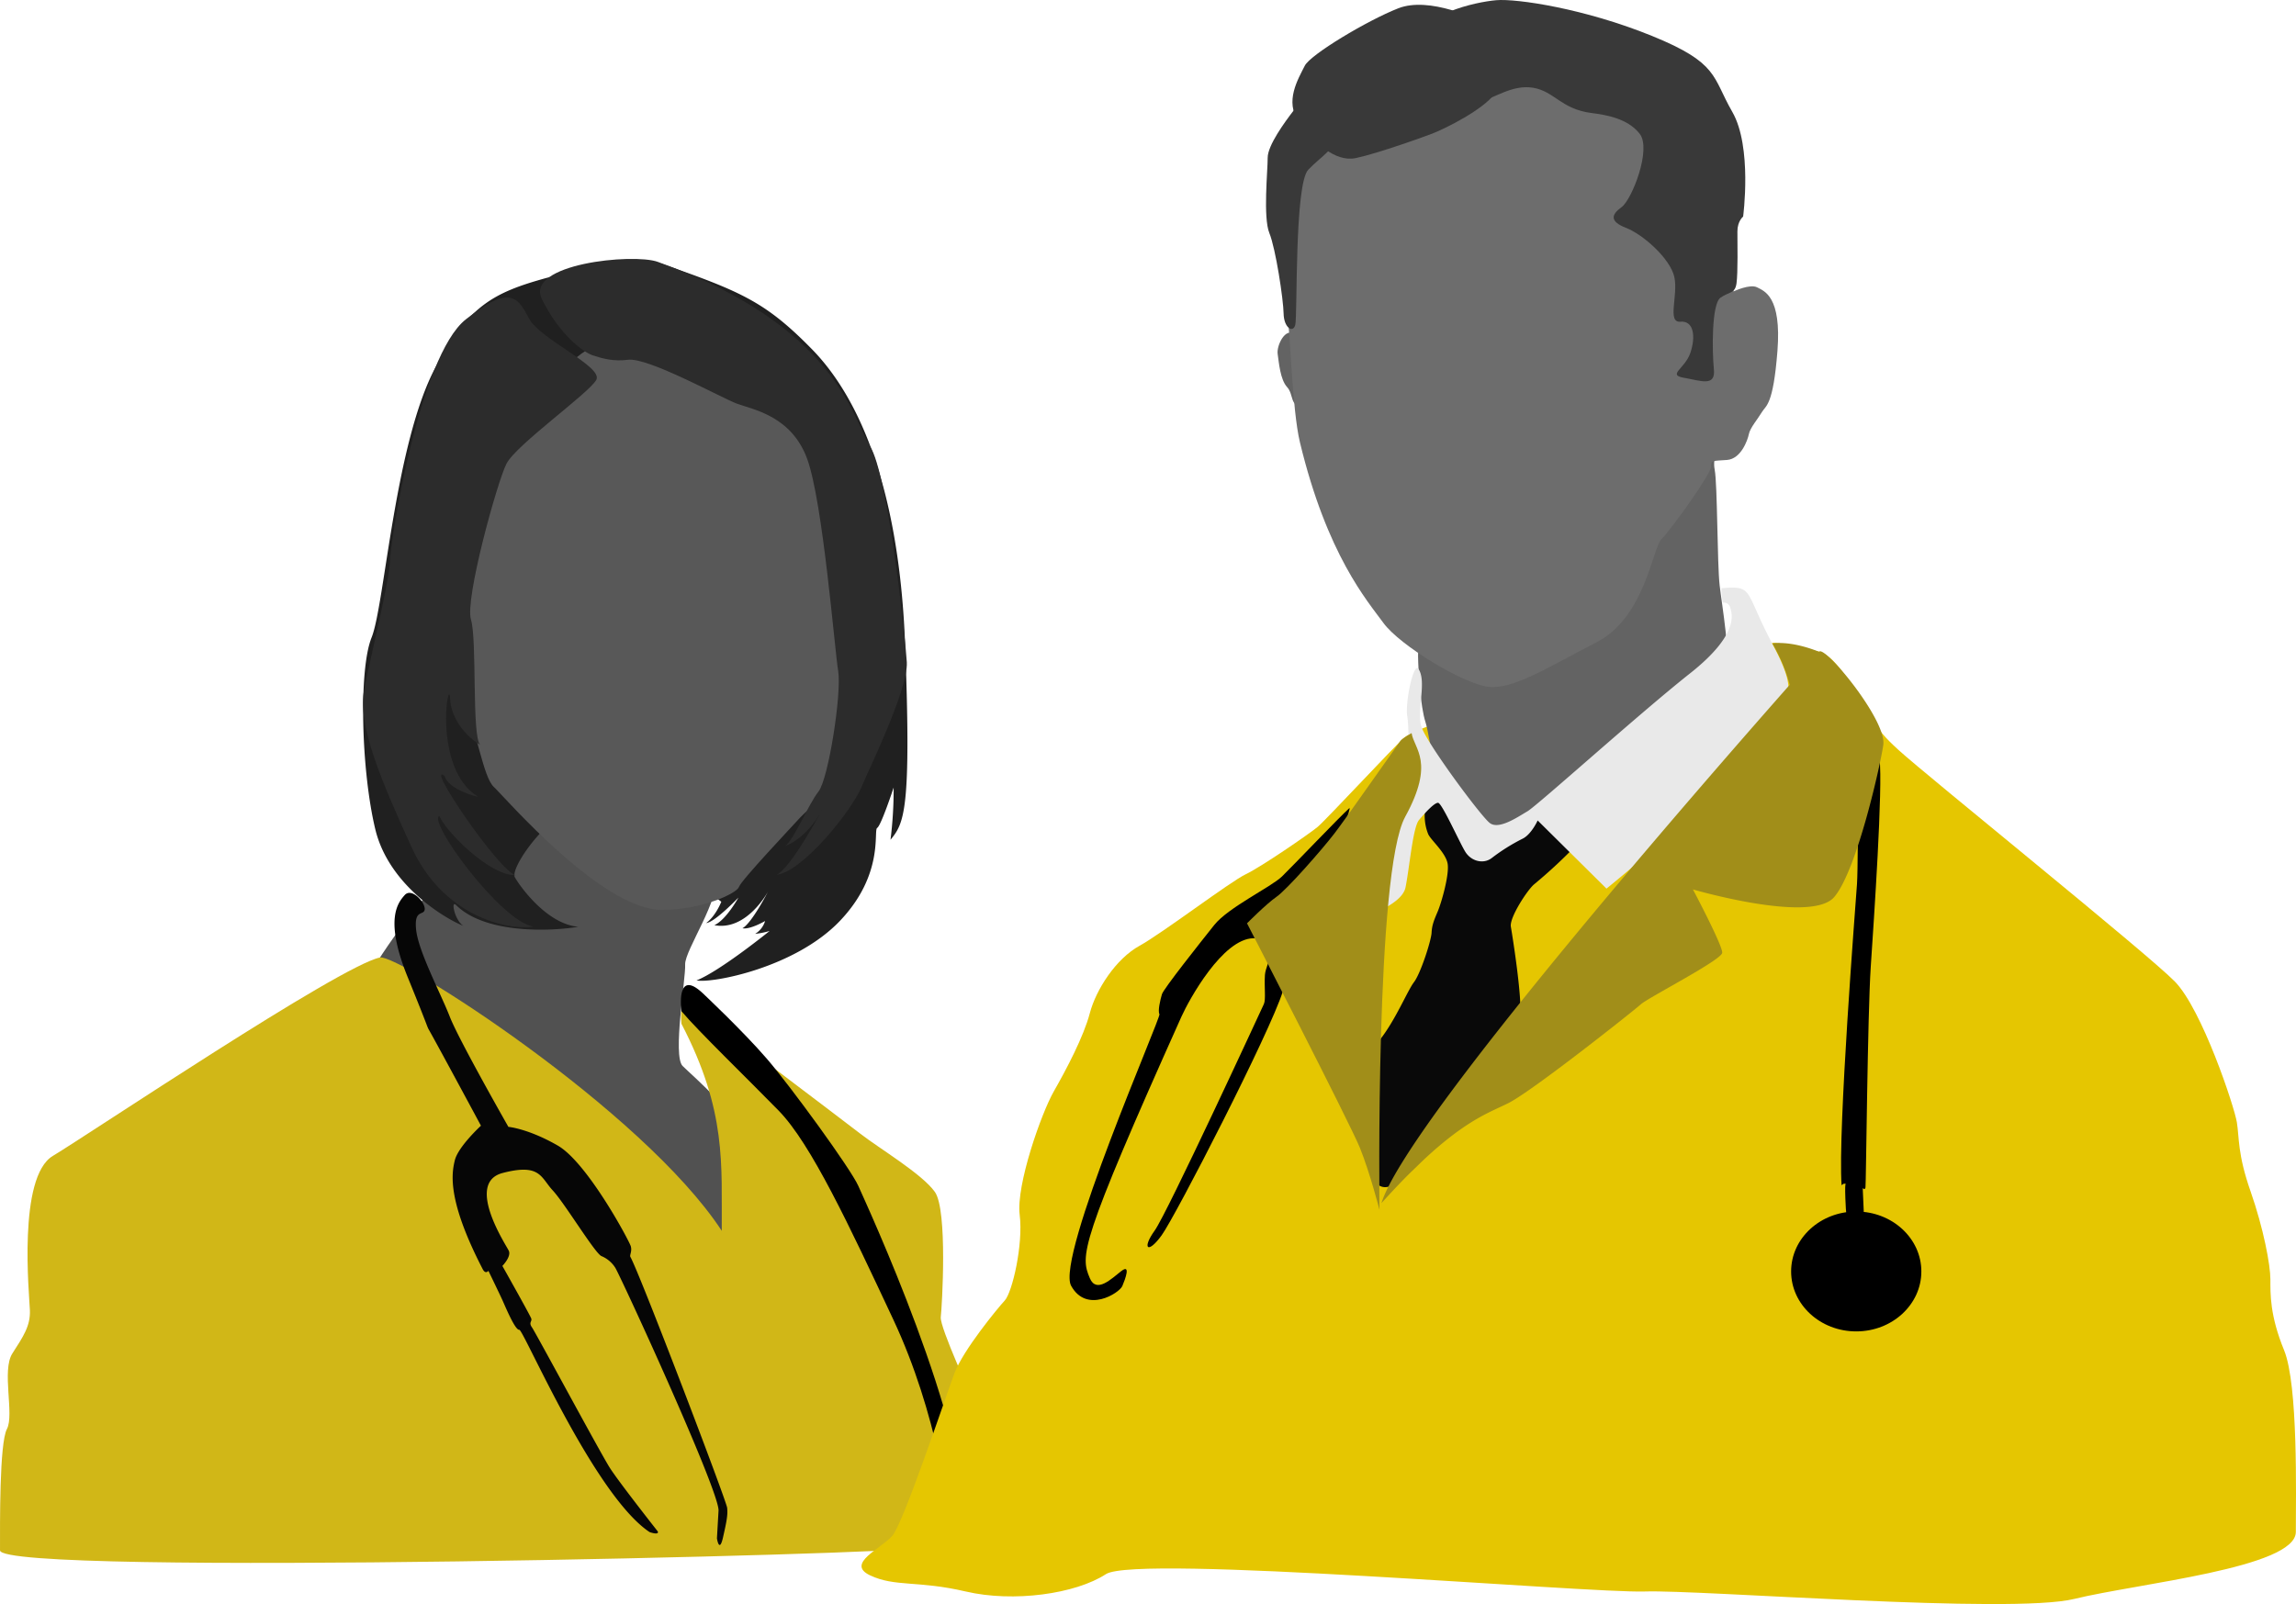 <svg id="doctors" xmlns="http://www.w3.org/2000/svg" width="959.582" height="670.581" viewBox="0 0 959.582 670.581">
  <g id="Group_941" data-name="Group 941">
    <g id="Group_932" data-name="Group 932" transform="translate(0 108.239)">
      <path id="Path_1342" data-name="Path 1342" d="M521.219,608.146c3.315,7.342-12.425,30.16-12.123,35.918s-5.3,38.191-1.06,42.434,24.4,21.066,30.915,37.736,3.638,46.223-7.729,52.892-88.808-7.73-96.842-17.733-69.409-90.93-56.83-111.846,28.34-38.494,32.129-41.525,24.673-30.2,42.269-33.814S515.612,595.719,521.219,608.146Z" transform="translate(-222.747 -349.104)" fill="#515151" fill-rule="evenodd"/>
      <g id="Group_929" data-name="Group 929" transform="translate(0 265.03)">
        <path id="Path_1343" data-name="Path 1343" d="M455.584,607.67c7.6-1.56,109.69,63.693,142.841,114.272-.189-27.657,2.224-49.894-16.859-86.572-.6-6.443.857-10.041.857-10.041s67.355,50.9,73.855,55.973c7.77,6.067,25.8,16.767,31.208,24.371s2.977,48.006,2.471,52.3,13.419,34.381,14.841,37.7-12.156,36.94-16.892,44.36-9.991,11.956-9.257,14.5-381.873,12.083-381.873.982-.267-44.795,2.89-50.73-2.271-24.5,2.273-31.574,7.578-11.493,7.326-18.058-5.177-55.695,9.6-64.536S438.858,611.108,455.584,607.67Z" transform="translate(-296.771 -580.661)" fill="#d1b717" fill-rule="evenodd"/>
        <g id="Group_928" data-name="Group 928" transform="translate(164.866)">
          <path id="Path_1344" data-name="Path 1344" d="M396.685,651.6c4.287,7.628,21.385,39.441,21.385,39.441s-9.519,8.747-10.919,14.458-3.18,16.812,11.639,45.479c1.218,2.359,2.394.732,2.394.732s4.788,9.868,5.971,12.505,5.26,12.437,6.934,12.137,31.236,69.131,54.463,84.58c4.287,1.436,3.423-.276,3.423-.276s-16.219-20.582-20.051-26.6-30.981-56.493-32.516-58.681.127-2.394-.321-3.74-12.062-21.975-12.062-21.975,3.843-3.9,2.668-6.367-18.332-28.38-2.543-32.49,15.882,1.867,20.927,7.288,17.657,26.344,20.367,27.466a12.5,12.5,0,0,1,5.7,4.764c1.589,2.148,43.687,93.544,43.22,101.642s-.668,11.583-.668,11.583.98,6.478,2.536-.373,2.044-9.429,1.738-12.387-36.5-97.93-40.423-104.857c-.46-.814.77-2.278.144-4.5s-18.146-34.964-30.512-42.082-20.643-7.829-20.643-7.829-20.731-36.39-24.468-46-13-27.034-14.061-36.161,3.3-5.923,3.563-8.771-5.428-9.252-8.362-5.961-8.537,10.3,1.251,34.324S395.155,648.878,396.685,651.6Z" transform="translate(-381.929 -593.706)" fill="#060606" fill-rule="evenodd"/>
          <path id="Path_1345" data-name="Path 1345" d="M452.929,617.045s16.67,15.676,26.68,27.272,35.113,46.077,38.29,53.228,46.79,101.295,44.368,143.311c-.6,10.341-4.169,15.7-5.163,4.382s-6.07-52.309-24.551-91.754-34.4-73.538-47.956-87.408-33.675-33.316-40.585-41.53C444.012,624.545,441.394,606.2,452.929,617.045Z" transform="translate(-324.059 -575.07)" fill-rule="evenodd"/>
        </g>
      </g>
      <g id="Group_931" data-name="Group 931" transform="translate(151.717)">
        <path id="Path_1346" data-name="Path 1346" d="M451.538,463.983c6.3-1.745,43.466-7.7,48.5-5.949,33.352,11.6,43.5,16.073,62.74,35.724,17.749,18.127,36.253,54.189,38.9,123.482s-.385,74.65-6.108,81.549a168.172,168.172,0,0,0,1.308-21.819s-5.208,15.844-6.873,16.864,3.034,19.387-15.629,38.923-53.3,26.113-59.883,24.839c9.937-3.962,30.545-20.677,30.545-20.677a33.63,33.63,0,0,1-6.041,1.209,9.487,9.487,0,0,0,4.162-5.371s-6.311,3.692-9.465,3.022c3.893-2.083,10.673-15.308,10.673-15.308s-8.863,16.582-22.424,14.03c4.97-2.215,10.071-11.547,10.071-11.547s-9.843,10.341-13.495,10.664c4.082-3.008,6.336-8.917,6.336-8.917s-57.243-44.41-68.432-35.458-19.385,22.343-17.857,25.207,12.985,19.574,26.543,20.719c-13.464,2.2-39.481,2.529-51.082-9.07-2.387-2.387-.571,6.492,3.055,8.688-6.11-2.29-30.982-16.136-36.829-40.364s-7.042-66.595-1.551-80.2,9.691-81.608,26.956-113.408C419.327,475.638,429.5,470.088,451.538,463.983Z" transform="translate(-375.113 -455.963)" fill="#202020" fill-rule="evenodd"/>
        <path id="Path_1347" data-name="Path 1347" d="M401.1,630.987c3.952,5.194,6.674,25.53,11.174,29.718s45.052,51.445,70.3,51.445c16.6,0,31.348-6.906,32.2-9.62s21.8-24.831,25.45-28.866,17.2-14.12,17.6-19.475,19.106-128.485-12.72-150.651-74.827-33.529-91.12-26.9-62.7,65.356-60.053,86.384S394.438,622.229,401.1,630.987Z" transform="translate(-357.64 -440.008)" fill="#585858" fill-rule="evenodd"/>
        <g id="Group_930" data-name="Group 930">
          <path id="Path_1348" data-name="Path 1348" d="M450.138,498.974c8.329-1.1,39.086,15.964,45.5,18.351s22.858,4.993,29.424,23.255,11.412,79.572,12.888,88.435c1.553,9.309-4.056,45.231-8.235,50.484s-10.383,20.407-13.962,22.794c10.024-3.938,15.516-15.277,15.516-15.277s-12.772,24.109-18.976,27.211c10.74-1.074,32.275-27.627,36.043-38.071,1.093-3.034,18.984-39.358,18.306-50.753s-8.008-78.765-15.341-90.223-13.993-50.357-88.756-77.145c-10.362-3.714-55.605.888-48.426,15.553s17.109,22.15,21.233,23.526S444.149,499.768,450.138,498.974Z" transform="translate(-339.37 -456.81)" fill="#2c2c2c" fill-rule="evenodd"/>
          <path id="Path_1349" data-name="Path 1349" d="M444.565,473.984c4.724,8.712,30.986,20.055,28.082,25.554s-33.607,27.192-37.58,35.137-17.414,56.675-14.817,65.077.3,48.272,3.817,52.4c-8.778-5.513-12.309-13.79-12.486-18.884-.42-12.083-7.772,28.51,11.5,40.47.753.465-12.3-2.7-13.828-8.577-8.518-6.263,22.584,39.7,29.716,41.485-11.261.262-30.117-19.291-31.862-24.791-5.383,1.685,25.648,44.256,39.287,46.259-11.365,1.726-37.918-4.547-51.011-33.281s-22.688-51.28-19.7-66.2,10.492-44.929,10.787-53.936,12.371-85.019,31.553-100.362S440.1,465.74,444.565,473.984Z" transform="translate(-375.137 -448.999)" fill="#2c2c2c" fill-rule="evenodd"/>
        </g>
      </g>
    </g>
    <g id="Group_940" data-name="Group 940" transform="translate(360.068)">
      <path id="Path_1350" data-name="Path 1350" d="M709.5,579.43c-3.194,2.614-32.674,34.367-36.161,37.257s-23.476,16.653-30.013,19.767-34.922,24.694-44.36,29.884c-9.909,5.446-18.209,18.327-20.8,28.184s-9.859,23.606-15.046,32.686-15.825,39.172-14.269,51.623-3.111,32.426-6.225,35.8-17.381,20.752-21.012,30.351-21.271,62.518-25.941,67.966-19.716,11.672-9.34,16.6,19.975,2.075,39.95,6.745,45.916,1.036,58.627-7.264,201.562,8.041,225.169,7.264,153.054,9.6,179.512,3.111,92.612-12.97,92.612-28.016,1.036-61.479-4.93-76.008-5.706-23.606-5.706-29.572-2.854-21.271-8.3-36.837-4.667-22.31-5.706-28.8-14.526-47.212-25.941-58.887-103.5-85.864-115.439-96.76-7.746-10.414-12.784-16.937-12.9-22.383-20.457-24.161-13.192-3.114-18.382-3.706S723.477,567.992,709.5,579.43Z" transform="translate(-482.757 -270.968)" fill="#e5c601" fill-rule="evenodd"/>
      <g id="Group_935" data-name="Group 935" transform="translate(169.043)">
        <g id="Group_933" data-name="Group 933" transform="translate(4.824 29.235)">
          <path id="Path_1351" data-name="Path 1351" d="M602.9,591.078c.1,6.011.97,20.75,3.1,27.344s4.653,32.381,11.828,46.537,20.556,38.846,23.852,28.118c8.192-26.668,51.96-47.028,60.889-33.158,4.854,7.536,27.537-48.478,29.282-58.95s-1.874-30.767-2.908-39.686-.9-42.273-2.068-48.35,2.715-6.851-2.975-14.089-1.808-11.377-18.485-3.622-83.77,66.966-91.655,75.885S602.772,583.256,602.9,591.078Z" transform="translate(-544.171 -345.759)" fill="#636363" fill-rule="evenodd"/>
          <path id="Path_1352" data-name="Path 1352" d="M579.729,473.509c-3.815-3.3-7.642,4.611-7.116,8.169s1.055,10.673,3.954,13.835,1.053,8.565,6.719,7.642,10.015,1.846,9.488-6.192S582.627,476.011,579.729,473.509Z" transform="translate(-572.564 -362.912)" fill="#636363" fill-rule="evenodd"/>
          <path id="Path_1353" data-name="Path 1353" d="M573.874,499.326c1.072-11.691,3.388-45.088,10.945-52.385s10.685-22.674,61.505-30.231S762.038,464.284,762.038,478.1V508.6s6.875-3.272,9.863-1.707,10.265,3.754,8.485,26.616-4.8,22.683-6.492,25.53-4.915,6.57-5.437,9.158-3.282,10.414-9.153,10.858-6.762,0-6.672,2.847-16.965,26.649-20.719,30.264-6.811,32.664-27.105,43.088S669.92,675.137,659.5,673.885s-36.9-17.241-43.784-26.687c-6.719-9.228-23.533-28.377-34.889-75.476-3.317-13.764-4.042-46.672-5.154-51.674S573.326,505.292,573.874,499.326Z" transform="translate(-571.464 -416.002)" fill="#6d6d6d" fill-rule="evenodd"/>
        </g>
        <g id="Group_934" data-name="Group 934">
          <path id="Path_1354" data-name="Path 1354" d="M581.5,427.412c-3.522,4.587-10.761,14.432-10.73,19.614s-1.978,24.916.7,31.468,5.86,27.8,5.959,33.659,3.871,8.339,4.863,4.764-.4-58.875,5.461-64.93,10.723-8.043,11.518-14.2S592.517,413.068,581.5,427.412Z" transform="translate(-570.072 -381.061)" fill="#393939" fill-rule="evenodd"/>
          <path id="Path_1355" data-name="Path 1355" d="M580.935,427.417c-2.762,5.508-8.563,15.018-2.484,23.332s14.892,17.126,23.828,15.265,30.139-9.413,33.416-10.831c9.5-4.115,23.9-12.371,25.679-18.091s5.274-22.064-1.575-25.738-26.907-13.006-39.814-7.942S583.285,422.731,580.935,427.417Z" transform="translate(-564.733 -399.929)" fill="#393939" fill-rule="evenodd"/>
          <path id="Path_1356" data-name="Path 1356" d="M678.607,448.142c6.095.781,15.124,2.233,20.167,8.688s-3.277,27.551-7.562,30.653-5.169,5.956,1.889,8.688,18.529,12.907,20.166,20.6-3.15,19.113,2.52,18.615,6.428,6.329,4.16,13.032-9.83,9.184-2.647,10.426,13.235,3.846,12.477-3.6-1.007-27.3,2.774-29.91,6.049-1.612,6.68-5.956.379-17.374.379-21.718S742,491.455,742,491.455s3.908-29.164-4.536-43.808-5.546-20.353-33.651-31.77-56.466-15.638-65.035-14.892-32.14,5.831-33.653,18.368-11.722,16.257-.5,23.33,22.559,1.367,27.98.373,12.856-6.95,21.677-5.461S666,446.53,678.607,448.142Z" transform="translate(-542.596 -400.901)" fill="#393939" fill-rule="evenodd"/>
        </g>
      </g>
      <g id="Group_938" data-name="Group 938" transform="translate(86.941 313.306)">
        <g id="Group_937" data-name="Group 937" transform="translate(301.565)">
          <path id="Path_1357" data-name="Path 1357" d="M701.315,584.477c-.1,9.491-.066,28.977-.441,34.527-.51,7.543-8.065,102.988-6.436,125.928,1.306-1.362,1.945-.222,1.945-.222s-.892-3.227-.161,10.022,7.914,10.817,7.467.857c-.46-10.314-.413-9.479-.413-9.479s.9,1.029,1.145-.269.88-72.356,2.2-92.177,5.137-75.325,3.669-87.073S701.438,572.557,701.315,584.477Z" transform="translate(-673.344 -562.733)" fill-rule="evenodd"/>
          <g id="Group_936" data-name="Group 936" transform="translate(0 193.168)">
            <ellipse id="Ellipse_285" data-name="Ellipse 285" cx="27.214" cy="25.061" rx="27.214" ry="25.061" transform="translate(0 0)"/>
          </g>
        </g>
        <path id="Path_1358" data-name="Path 1358" d="M644.556,575.457c-3.846,3.411-23.656,24.2-28.144,28.55s-22.433,12.916-28.278,20.258-21.16,26.628-21.857,28.925-1.808,7.1-1.043,8.353-43.381,101.746-36.924,113.529,20.166,3.06,21.413.114,3.626-9.4-.453-6.23-10.383,9.486-13.141,2.946c-3.966-9.406-4.566-13.761,38.293-109.331,3.142-7.01,17.22-32.658,30.136-32.771s5.1,10.083,4.76,15.3.453,10.31-.453,12.236-40.333,87.352-45.659,94.715-2.946,10.083,2.946,1.926,45.317-84.858,50.643-101.967S646.938,573.344,644.556,575.457Z" transform="translate(-527.664 -550.873)" fill-rule="evenodd"/>
      </g>
      <g id="Group_939" data-name="Group 939" transform="translate(161.101 245.657)">
        <path id="Path_1359" data-name="Path 1359" d="M618.486,589.449c.984,2.488,7.5,7.881,8.185,12.623s-2.677,16.295-4.131,19.737-2.448,5.661-2.6,8.952-4.589,17.06-7.342,20.655-7.805,16.066-14.385,24.253-8.069,28.831-7.3,36.931c3.912,41.464,15.6,22.492,37.323.637,10.343-10.407,27.131-40.515,28.566-46.731s-3.062-34.426-3.73-38.25,7.085-15.615,9.776-17.759a213.014,213.014,0,0,0,16.526-15.239c5.874-6.119-5.524-20.169-14.547-14.3-13.029,8.464-27.471,8.608-38.654-6.478C620.224,566.462,614.242,578.738,618.486,589.449Z" transform="translate(-542.8 -486.504)" fill="#090909" fill-rule="evenodd"/>
        <path id="Path_1360" data-name="Path 1360" d="M615.464,561.805c-2.106-3.2-5.7,14.38-4.691,19.895s.458,31.624-.092,35.117-10.624,34.044-15.653,39.644-5.352,9.944-5.352,9.944,18.71-5.178,20.358-13.3,3.059-25.124,5.647-28.184,6.355-7.177,7.944-7.177,8.8,16.214,11.334,20.393,7.765,5.354,11.179,2.646a79.585,79.585,0,0,1,12.765-8c3.707-1.766,6.355-7.649,6.355-7.649l28.763,28.486s43.548-35.056,60.067-56.6,21.366-22.983,9.337-45.6-7.64-24.506-21.378-23.379c.321,7.148.886,6.025.886,6.025a2.726,2.726,0,0,1,2.809,2.087c.564,2.25,4.339,10.766-16.788,27.473s-63.821,55.246-67.938,57.657-11.948,7.831-15.763,4.92-26.609-33.739-28.618-40.366S618.979,567.148,615.464,561.805Z" transform="translate(-543.781 -527.79)" fill="#e9e9e9" fill-rule="evenodd"/>
        <path id="Path_1361" data-name="Path 1361" d="M634.756,559.2s-3.9,2.191-4.656,3.242c-4.868,6.757-22.924,32.653-27.6,38.727-5.409,7.021-19.829,23.434-24.194,26.47s-12.333,11.1-12.333,11.1,43.072,83.628,47.222,93.945,8.147,25.83,8.147,25.83-1.856-141.351,10.744-164.327S635.778,565.894,634.756,559.2Z" transform="translate(-565.97 -498.392)" fill="#a18e19" fill-rule="evenodd"/>
        <path id="Path_1362" data-name="Path 1362" d="M777.88,543.412c-12.387-4.92-19.515-3.47-19.515-3.47a67.149,67.149,0,0,1,7.239,17.314C726.227,601.884,605.07,740.959,595,773.9c30.018-33.253,42.989-36.773,52.994-41.775s52.069-38.357,55.4-41.32,33.821-18.526,34.013-21.562-12.239-26.47-12.239-26.47S774.5,657.194,784.176,646s19.666-56.809,20.563-63.731C806.083,571.9,780.187,540.48,777.88,543.412Z" transform="translate(-538.801 -516.603)" fill="#a18e19" fill-rule="evenodd"/>
      </g>
    </g>
  </g>
</svg>
